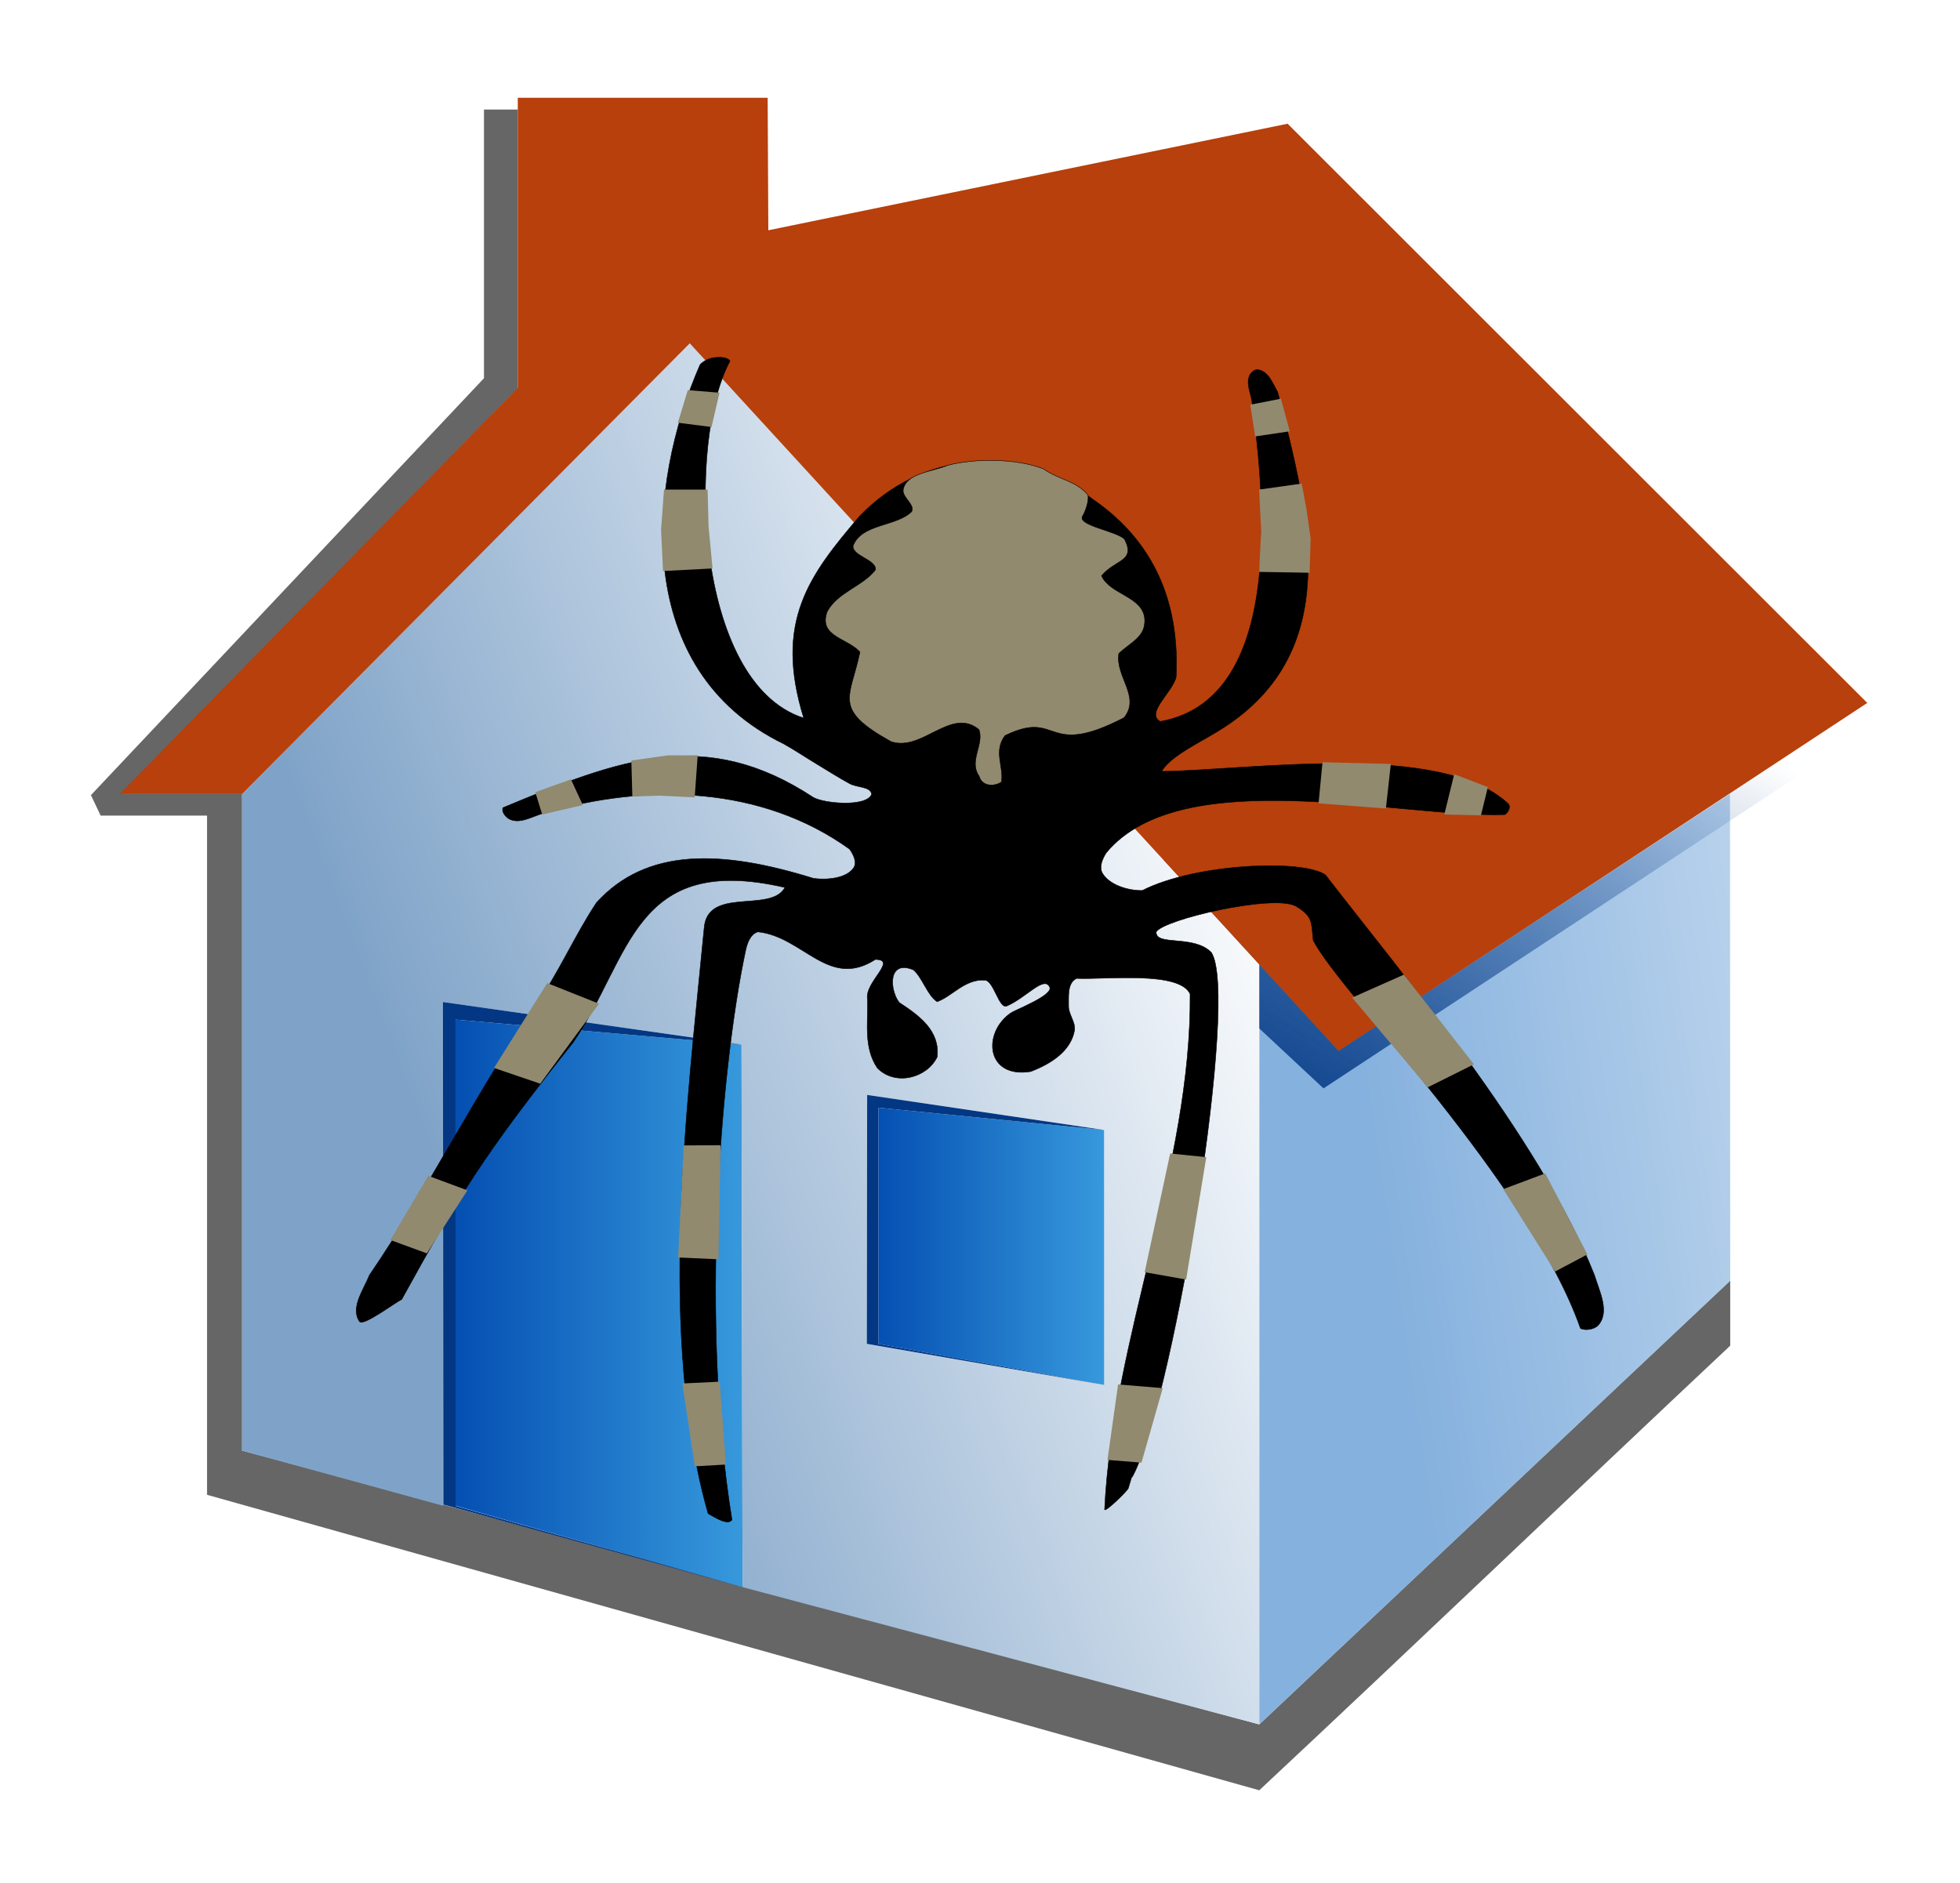 <svg width="4186.982" height="4022.277" xmlns="http://www.w3.org/2000/svg" xmlns:xlink="http://www.w3.org/1999/xlink">
 <defs>
  <linearGradient id="linearGradient3813">
   <stop stop-color="#033783" offset="0" id="stop3815"/>
   <stop stop-color="#033783" stop-opacity="0" offset="1" id="stop3817"/>
  </linearGradient>
  <linearGradient id="linearGradient3360">
   <stop stop-color="#024cb0" offset="0" id="stop3362"/>
   <stop stop-color="#3799dc" offset="1" id="stop3364"/>
  </linearGradient>
  <linearGradient id="linearGradient3352">
   <stop stop-color="#024cb0" offset="0" id="stop3354"/>
   <stop stop-color="#3799dc" offset="1" id="stop3356"/>
  </linearGradient>
  <linearGradient id="linearGradient3344">
   <stop stop-color="#85b1de" offset="0" id="stop3346"/>
   <stop stop-color="#ffffff" offset="1" id="stop3348"/>
  </linearGradient>
  <linearGradient id="linearGradient3336">
   <stop stop-color="#7fa3c8" offset="0" id="stop3338"/>
   <stop stop-color="#ffffff" offset="1" id="stop3340"/>
  </linearGradient>
  <linearGradient xlink:href="#linearGradient3336" id="linearGradient3342" y2="0.335" x2="1" y1="0.724" x1="0.255"/>
  <linearGradient xlink:href="#linearGradient3344" id="linearGradient3350" y2="0.074" x2="2.21" y1="0.635" x1="0.314"/>
  <linearGradient xlink:href="#linearGradient3352" id="linearGradient3358" y2="0.484" x2="1" y1="0.484" x1="-0.044"/>
  <linearGradient xlink:href="#linearGradient3352" id="linearGradient3366" y2="0.477" x2="1.001" y1="0.477" x1="-0.051"/>
  <linearGradient xlink:href="#linearGradient3813" id="linearGradient3819" y2="0.134" x2="0.965" y1="0.93" x1="0"/>
  <filter id="filter3877" x="-0.074" width="1.147" y="-0.16" height="1.32">
   <feGaussianBlur stdDeviation="54.823" id="feGaussianBlur3879"/>
  </filter>
 </defs>
 <g>
  <title>Layer 1</title>
  <g id="g3881" transform="matrix(0.908 0 0 0.905 92.17 91.307)">
   <g stroke-width="0" stroke-miterlimit="4" id="LINE">
    <line fill="none" stroke-width="0" stroke-miterlimit="4" id="line5" y2="2266.348" x2="941.661" y1="2366.649" x1="1644.647"/>
   </g>
   <g stroke-width="0" stroke-miterlimit="4" id="LINE_1_">
    <line fill="none" stroke-width="0" stroke-miterlimit="4" id="line8" y2="2485.538" x2="1938.703" y1="2568.278" x1="2495.026"/>
   </g>
   <g stroke-width="0" stroke-miterlimit="4" id="LINE_2_">
    <line fill="none" stroke-width="0" stroke-miterlimit="4" id="line11" y2="3324.131" x2="463.543" y1="3975.378" x1="2858.15"/>
   </g>
   <g stroke-width="0" stroke-miterlimit="4" id="LINE_3_">
    <line fill="none" stroke-width="0" stroke-miterlimit="4" id="line14" y2="3429.008" x2="382.936" y1="4131.686" x1="2858.15"/>
   </g>
   <g stroke-width="0" stroke-miterlimit="4" id="LINE_4_">
    <line fill="none" stroke-width="0" stroke-miterlimit="4" id="line17" y2="1774.244" x2="463.543" y1="3324.131" x1="463.543"/>
   </g>
   <g stroke-width="0" stroke-miterlimit="4" id="LINE_5_">
    <line fill="none" stroke-width="0" stroke-miterlimit="4" id="line20" y2="1782.979" x2="382.936" y1="3429.008" x1="382.936"/>
   </g>
   <g stroke-width="0" stroke-miterlimit="4" id="LINE_6_">
    <line fill="none" stroke-width="0" stroke-miterlimit="4" id="line23" y2="4131.686" x2="2858.15" y1="2177.475" x1="2858.15"/>
   </g>
   <g stroke-width="0" stroke-miterlimit="4" id="LINE_7_">
    <line fill="none" stroke-width="0" stroke-miterlimit="4" id="line26" y2="3076.466" x2="3971.637" y1="1773.478" x1="3971.637"/>
   </g>
   <g stroke-width="0" stroke-miterlimit="4" id="LINE_8_">
    <line fill="none" stroke-width="0" stroke-miterlimit="4" id="line29" y2="3076.466" x2="3971.637" y1="4131.686" x1="2858.15"/>
   </g>
   <g stroke-width="0" stroke-miterlimit="4" id="LINE_9_">
    <line fill="none" stroke-width="0" stroke-miterlimit="4" id="line32" y2="2918.643" x2="3971.637" y1="3975.378" x1="2858.15"/>
   </g>
   <g stroke-width="0" stroke-miterlimit="4" id="LINE_10_">
    <line fill="none" stroke-width="0" stroke-miterlimit="4" id="line35" y2="1558.681" x2="4296.735" y1="2384.566" x1="3046.75"/>
   </g>
   <g stroke-width="0" stroke-miterlimit="4" id="LINE_11_">
    <line fill="none" stroke-width="0" stroke-miterlimit="4" id="line38" y2="441.046" x2="1705.104" y1="189.42" x1="2927.473"/>
   </g>
   <g stroke-width="0" stroke-miterlimit="4" id="LINE_12_">
    <line fill="none" stroke-width="0" stroke-miterlimit="4" id="line41" y2="515.991" x2="1341.03" y1="515.297" x1="1344.398"/>
   </g>
   <g stroke-width="0" stroke-miterlimit="4" id="LINE_13_">
    <line fill="none" stroke-width="0" stroke-miterlimit="4" id="line44" y2="1856.663" x2="146.591" y1="1856.663" x1="382.936"/>
   </g>
   <g stroke-width="0" stroke-miterlimit="4" id="LINE_14_">
    <line fill="none" stroke-width="0" stroke-miterlimit="4" id="line47" y2="793.584" x2="1033.33" y1="1775.815" x1="110.461"/>
   </g>
   <g stroke-width="0" stroke-miterlimit="4" id="LINE_15_">
    <line fill="none" stroke-width="0" stroke-miterlimit="4" id="line50" y2="1824.492" x2="132.215" y1="814.077" x1="1114.764"/>
   </g>
   <g stroke-width="0" stroke-miterlimit="4" id="LINE_16_">
    <line fill="none" stroke-width="0" stroke-miterlimit="4" id="line53" y2="154.569" x2="1033.33" y1="793.584" x1="1033.33"/>
   </g>
   <g stroke-width="0" stroke-miterlimit="4" id="LINE_17_">
    <line fill="none" stroke-width="0" stroke-miterlimit="4" id="line56" y2="110.117" x2="1114.764" y1="814.077" x1="1114.764"/>
   </g>
   <g stroke-width="0" stroke-miterlimit="4" id="LINE_18_">
    <line fill="none" stroke-width="0" stroke-miterlimit="4" id="line59" y2="1558.681" x2="4296.735" y1="189.42" x1="2927.473"/>
   </g>
   <g stroke-width="0" stroke-miterlimit="4" id="LINE_19_">
    <line fill="none" stroke-width="0" stroke-miterlimit="4" id="line62" y2="708.788" x2="1520.611" y1="2384.566" x1="3046.75"/>
   </g>
   <g stroke-width="0" stroke-miterlimit="4" id="LINE_20_">
    <line fill="none" stroke-width="0" stroke-miterlimit="4" id="line65" y2="1774.244" x2="463.543" y1="708.788" x1="1520.611"/>
   </g>
   <g stroke-width="0" stroke-miterlimit="4" id="LINE_22_">
    <line fill="none" stroke-width="0" stroke-miterlimit="4" id="line71" y2="3168.813" x2="2495.026" y1="3069.803" x1="1938.703"/>
   </g>
   <g stroke-width="0" stroke-miterlimit="4" id="LINE_23_">
    <line fill="none" stroke-width="0" stroke-miterlimit="4" id="line74" y2="3069.803" x2="1938.703" y1="2485.538" x1="1938.703"/>
   </g>
   <g stroke-width="0" stroke-miterlimit="4" id="LINE_24_">
    <line fill="none" stroke-width="0" stroke-miterlimit="4" id="line77" y2="3168.813" x2="2495.026" y1="2568.278" x1="2495.026"/>
   </g>
   <g stroke-width="0" stroke-miterlimit="4" id="LINE_25_">
    <line fill="none" stroke-width="0" stroke-miterlimit="4" id="line80" y2="2366.649" x2="1644.647" y1="3645.349" x1="1644.647"/>
   </g>
   <g stroke-width="0" stroke-miterlimit="4" id="LINE_26_">
    <line fill="none" stroke-width="0" stroke-miterlimit="4" id="line83" y2="2266.348" x2="941.661" y1="3454.162" x1="941.661"/>
   </g>
   <g stroke-width="0" stroke-miterlimit="4" id="LINE_27_">
    <line fill="none" stroke-width="0" stroke-miterlimit="4" id="line86" y2="1856.663" x2="146.591" y1="1775.815" x1="110.461"/>
   </g>
   <g stroke-width="0" stroke-miterlimit="4" id="LINE_28_">
    <line fill="none" stroke-width="0" stroke-miterlimit="4" id="line89" y2="110.117" x2="1705.104" y1="110.117" x1="1114.764"/>
   </g>
   <g stroke-width="0" stroke-miterlimit="4" id="LINE_29_">
    <line fill="none" stroke-width="0" stroke-miterlimit="4" id="line92" y2="154.569" x2="1114.764" y1="154.569" x1="1033.33"/>
   </g>
   <g stroke-width="0" stroke-miterlimit="4" id="LINE_30_" transform="matrix(1.093 0 0 1 24.055 0)">
    <line fill="none" stroke-width="0" stroke-miterlimit="4" id="line95" y2="1782.979" x2="136.54" y1="1782.979" x1="401.815"/>
   </g>
   <g stroke-width="0" stroke-miterlimit="4" id="LINE_31_">
    <line fill="none" stroke-width="0" stroke-miterlimit="4" id="line98" y2="441.046" x2="1705.104" y1="110.117" x1="1705.104"/>
   </g>
   <path fill="#666666" stroke-width="0" stroke-miterlimit="4" id="path2546" d="m1037.107,157.638l0,634.344l-924.688,984.156l22.844,48.312l250.344,0l0,1603.406l2475.5,697.5c371.164,-348.015 737.768,-700.559 1108,-1049.562l0,-153.875l-1108,1047.906l-2393.094,-646.375l0,-1549.781l-283.344,0l932.031,-958l0,-658.031l-79.594,0z"/>
   <path fill="url(#linearGradient3350)" stroke-width="0" stroke-miterlimit="4" id="path2556" d="m2861.107,2175.655l186.507,204.369l920.995,-606.984l0.498,1149.681l-1108,1047.119l0,-1794.185z"/>
   <path fill="url(#linearGradient3358)" stroke-width="0" stroke-miterlimit="4" id="path2558" d="m970.107,3453.652l0,-1147.612l672.985,58.814l2.36,1280.963l-675.345,-192.165z"/>
   <path fill="url(#linearGradient3819)" stroke-width="0" stroke-miterlimit="4" filter="url(#filter3877)" id="path3391" d="m2468.153,1958.928l1788.03,-312.058l-1243.924,821.542l-544.106,-509.484z"/>
   <path fill="url(#linearGradient3342)" stroke-width="0" stroke-miterlimit="4" id="path2554" d="m1645.452,3645.817l-2.36,-1280.963l-702.58,-100.379l0,1189.177l-472.491,-130.2l0,-1549.784l1053.772,-1065.297l1339.313,1467.284l0,1794.185l-1215.655,-324.023zm851.047,-1079.173l-557.908,-82.792l-0.77,587.642l557.924,97.01l0.754,-601.86z"/>
   <path fill="url(#linearGradient3366)" stroke-width="0" stroke-miterlimit="4" id="path2560" d="m1965.107,3071.494l0,-557.454l531.015,52.604l0,601.86l-531.015,-97.01z"/>
   <path fill="#033783" stroke-width="0" stroke-miterlimit="4" id="path3374" d="m940.512,2264.475l0.783,1186.35l704.157,194.992l-675.251,-191.679l-0.094,-1148.098l672.985,58.814l-702.58,-100.379z"/>
   <path fill="#b7400c" stroke-width="0" stroke-miterlimit="4" id="path2544" d="m1521.312,709.539l-1053.291,1064.129l-288.124,0l936.748,-958.834l0,-684.897l587.864,0l1.595,312.751l1221.668,-251.528l1363.765,1367.321l-1243.924,821.542l-1526.302,-1670.484z"/>
   <g id="g3386">
    <path fill="#033783" stroke-width="0" stroke-miterlimit="4" id="path3379" d="m1938.591,2483.852l-0.77,587.642l558.301,97.01l-531.015,-97.01l0,-557.454l531.015,52.604l-557.531,-82.792z"/>
   </g>
  </g>
  <g id="layer1">
   <path stroke="#000000" id="svg_2" fill="#000000" stroke-width="1px" d="m1559.448,771.452c-91.382,167.031 -78.328,686.949 157.428,762.588c-63.66,-205.952 11.476,-304.719 119.135,-431.027c131.482,-137.041 337.118,-160.751 497.815,-36.84c138.492,94.999 185.888,230.06 178.702,379.452c-6.602,32.912 -66.261,77.41 -34.04,95.784c277.533,-49.668 217.501,-518.313 195.722,-685.224c-3.03,-18.274 -13.15,-38.482 -4.254,-55.26c2.958,-5.58 9.992,-11.883 17.019,-11.052c23.047,2.727 31.996,29.943 42.549,47.892c64.819,257.331 151.764,561.454 -136.156,729.432c-29.915,18.258 -97.46,51.513 -111.467,80.792c180.23,-1.916 598.917,-66.076 741.182,70.252c4.012,6.946 -1.095,17.734 -8.51,22.103c-226.242,7.225 -689.342,-112.393 -850.964,81.049c-8.527,12.988 -16.341,30.895 -8.511,44.207c14.392,24.469 53.388,37.29 85.097,36.84c112.629,-57.568 342.289,-67.623 391.443,-33.156c151.617,197.419 457.944,559.745 574.403,854.686c10.525,34.514 33.183,78.24 8.51,106.837c-7.826,9.069 -26.701,12.603 -38.293,7.367c-108.502,-310.13 -516.616,-721.206 -570.951,-829.298c-4.141,-38.814 -0.184,-51.018 -37.49,-73.28c-49.602,-25.634 -282.479,28.875 -297.837,55.26c-2.013,31.26 80.223,5.295 117.663,43.952c59.952,90.667 -76.565,924.641 -163.006,1109.056c-16.167,34.219 2.316,-17.446 -14.33,35.658c-1.661,5.301 -47.655,50.564 -50.658,45.726c17.408,-366.72 185.616,-735.231 182.664,-1101.768c-23.007,-49.498 -177.921,-30.464 -242.526,-33.156c-20.373,9.95 -16.622,38.693 -17.019,58.944c-0.345,17.58 15.007,34.102 12.763,51.575c-7.68,44.168 -49.209,71.368 -93.605,88.416c-96.209,15.484 -103.644,-83.138 -42.549,-125.253c9.369,-6.538 91.196,-37.683 82.909,-55.239c-11.853,-25.106 -49.955,22.634 -91.418,40.461c-16.848,7.244 -27.791,-53.819 -46.802,-55.218c-43.072,-2.861 -70.702,35.276 -102.238,46.019c-20.915,-13.481 -31.874,-52.719 -50.936,-68.122c-54.839,-22.4 -50.484,43.662 -29.784,69.996c44.876,29.195 86.753,61.052 81.06,115.993c-21.804,45.147 -89.16,63.106 -127.863,23.998c-30.151,-44.112 -19.509,-97.976 -21.274,-147.36c-6.337,-36.374 65.27,-84.231 17.019,-84.731c-99.951,64.547 -154.029,-48.773 -251.033,-58.944c-15.59,4.786 -22.114,22.828 -25.53,36.84c-56.504,262.728 -96.963,807.43 -29.784,1219.401c-8.702,12.724 -36.801,-5.321 -51.058,-13.461c-107.714,-378.793 -46.054,-862.25 -8.509,-1250.148c6.255,-90.598 142.546,-31.838 172.678,-87.43c-323.355,-74.632 -328.216,148.055 -451.77,330.175c-194.462,244.073 -245.305,329.484 -366.916,549.961c-13.174,5.853 -82.36,58.188 -90.077,47.246c-20.293,-28.78 8.34,-67.663 21.274,-99.468c128.544,-188.329 225.405,-386.006 354.328,-574.703c49.18,-69.354 84.031,-150.973 130.722,-221.04c106.639,-117.229 266.238,-113.083 463.777,-51.576c29.289,3.789 69.622,-0.24 85.096,-22.104c8.284,-11.706 -0.014,-28.929 -8.51,-40.524c-186.999,-134.458 -430.337,-141.728 -650.989,-77.364c-23.783,5.988 -49.618,23.29 -72.331,14.735c-10.485,-3.948 -20.482,-16.351 -17.02,-25.788c249.81,-104.15 432.185,-174.093 662.87,-22.104c22.953,13.278 114.445,21.397 124.841,-6.876c-3.101,-16.847 -30.733,-13.459 -47.372,-22.597c-23.256,-12.769 -45.483,-26.894 -68.077,-40.523c-24.216,-14.606 -47.608,-30.257 -72.333,-44.207c-323.788,-157.419 -293.376,-549.224 -178.703,-810.479c7.448,-7.512 18.457,-13.383 29.784,-14.736c11.585,-1.384 28.682,-1.634 34.038,7.367l0,-0.003l0,0l0.002,0z"/>
   <path stroke="#000000" id="svg_3" fill="#918a6f" stroke-width="1px" d="m2025.098,993.896c-31.522,13.934 -91.88,16.425 -95.839,54.257c0.195,15.814 25.241,30.007 18.431,44.682c-32.786,32.718 -107.201,25.356 -125.328,73.406c-1.772,21.878 50.125,29.216 47.921,51.065c-26.881,35.055 -81.216,47.977 -103.212,89.364c-19.22,53.007 42.06,55.982 70.037,86.172c-20.384,98.688 -60.166,121.235 66.35,191.495c66.486,22.734 128.489,-75.281 187.992,-25.533c11.131,32.392 -22.314,66.819 0,98.939c7.042,24.607 35.081,22.029 47.919,12.766c4.97,-33.692 -17.555,-64.842 7.373,-98.939c117.841,-57.496 83.787,50.304 254.342,-38.299c36.412,-44.763 -19.184,-87.774 -11.058,-137.238c26.561,-25.019 57.402,-35.123 55.29,-73.407c-3.563,-48.917 -74.503,-52.154 -92.153,-92.556c29.326,-35.274 73.652,-30.151 49.018,-78.125c-17.142,-17.462 -102.249,-29.425 -89.566,-49.538c6.31,-10.003 14.67,-35.018 11.06,-45.675c-28.251,-31.28 -57.993,-29.828 -94.692,-54.975c-56.531,-22.376 -145.563,-22.806 -203.884,-7.864z"/>
   <path id="svg_4" fill="#918a6f" d="m1457.637,2955.634l26.595,177.044l66.49,-3.809l-13.298,-177.043l-79.787,3.808z"/>
   <path id="svg_5" fill="#918a6f" d="m1460.426,2447.072l-11.871,239.375l86.274,3.932l4.541,-243.756l-78.944,0.448z"/>
   <path id="svg_6" fill="#918a6f" d="m2499.733,2464.316l-54.489,253.584l88.544,15.725l43.138,-261.447l-77.193,-7.863z"/>
   <path id="svg_7" fill="#918a6f" d="m2388.486,2957.723l-22.703,161.194l72.653,5.898l45.406,-159.228l-95.356,-7.864z"/>
   <path id="svg_8" fill="#918a6f" d="m914.78,2511.986l-80.74,137.225l77.75,28.48l86.719,-134.635l-83.729,-31.07z"/>
   <path id="svg_9" fill="#918a6f" d="m1168.958,2100.312l-113.632,181.24l98.681,33.659l125.594,-170.884l-110.642,-44.015l0,0z"/>
   <path id="svg_10" fill="#918a6f" d="m3211.358,2540.467l110.644,176.062l68.979,-36.597l-89.911,-173.124l-89.711,33.66z"/>
   <path id="svg_11" fill="#918a6f" d="m2888.404,2131.38l161.477,191.598l98.682,-49.194l-149.517,-191.597l-110.642,49.193z"/>
   <path id="svg_12" fill="#918a6f" d="m1143.49,1692.49l76.152,-27.474l25.383,54.946l-86.728,20.148l-14.807,-47.62z"/>
   <path id="svg_13" fill="#918a6f" d="m1348.675,1624.723l78.268,-10.989l63.46,0l-6.346,89.745l-76.152,-3.663l-57.113,1.831l-2.116,-76.925z"/>
   <path id="svg_14" fill="#918a6f" d="m3178.432,1681.501l-71.922,-27.473l-21.153,86.082l78.266,1.831l14.808,-60.44z"/>
   <path id="svg_15" fill="#918a6f" d="m2971.129,1632.05l-145.956,-3.663l-8.462,87.913l143.842,10.99l10.576,-95.24z"/>
   <path id="svg_16" fill="#918a6f" d="m1469.25,833.501l-21.155,69.599l71.922,9.158l16.922,-73.261l-67.69,-5.496z"/>
   <path id="svg_17" fill="#918a6f" d="m1418.481,1045.959l-6.346,86.082l4.232,87.913l105.766,-5.495l-8.462,-89.745l-2.116,-78.756l-93.074,0z"/>
   <path id="svg_18" fill="#918a6f" d="m2670.753,864.637l10.576,67.767l74.038,-10.989l-19.039,-69.599l-65.576,12.821z"/>
   <path id="svg_19" fill="#918a6f" d="m2689.792,1045.959l4.231,87.913l-4.231,87.913l107.881,1.832l2.116,-73.262l-8.462,-60.44l-10.576,-56.778l-90.958,12.821z"/>
  </g>
 </g>
</svg>